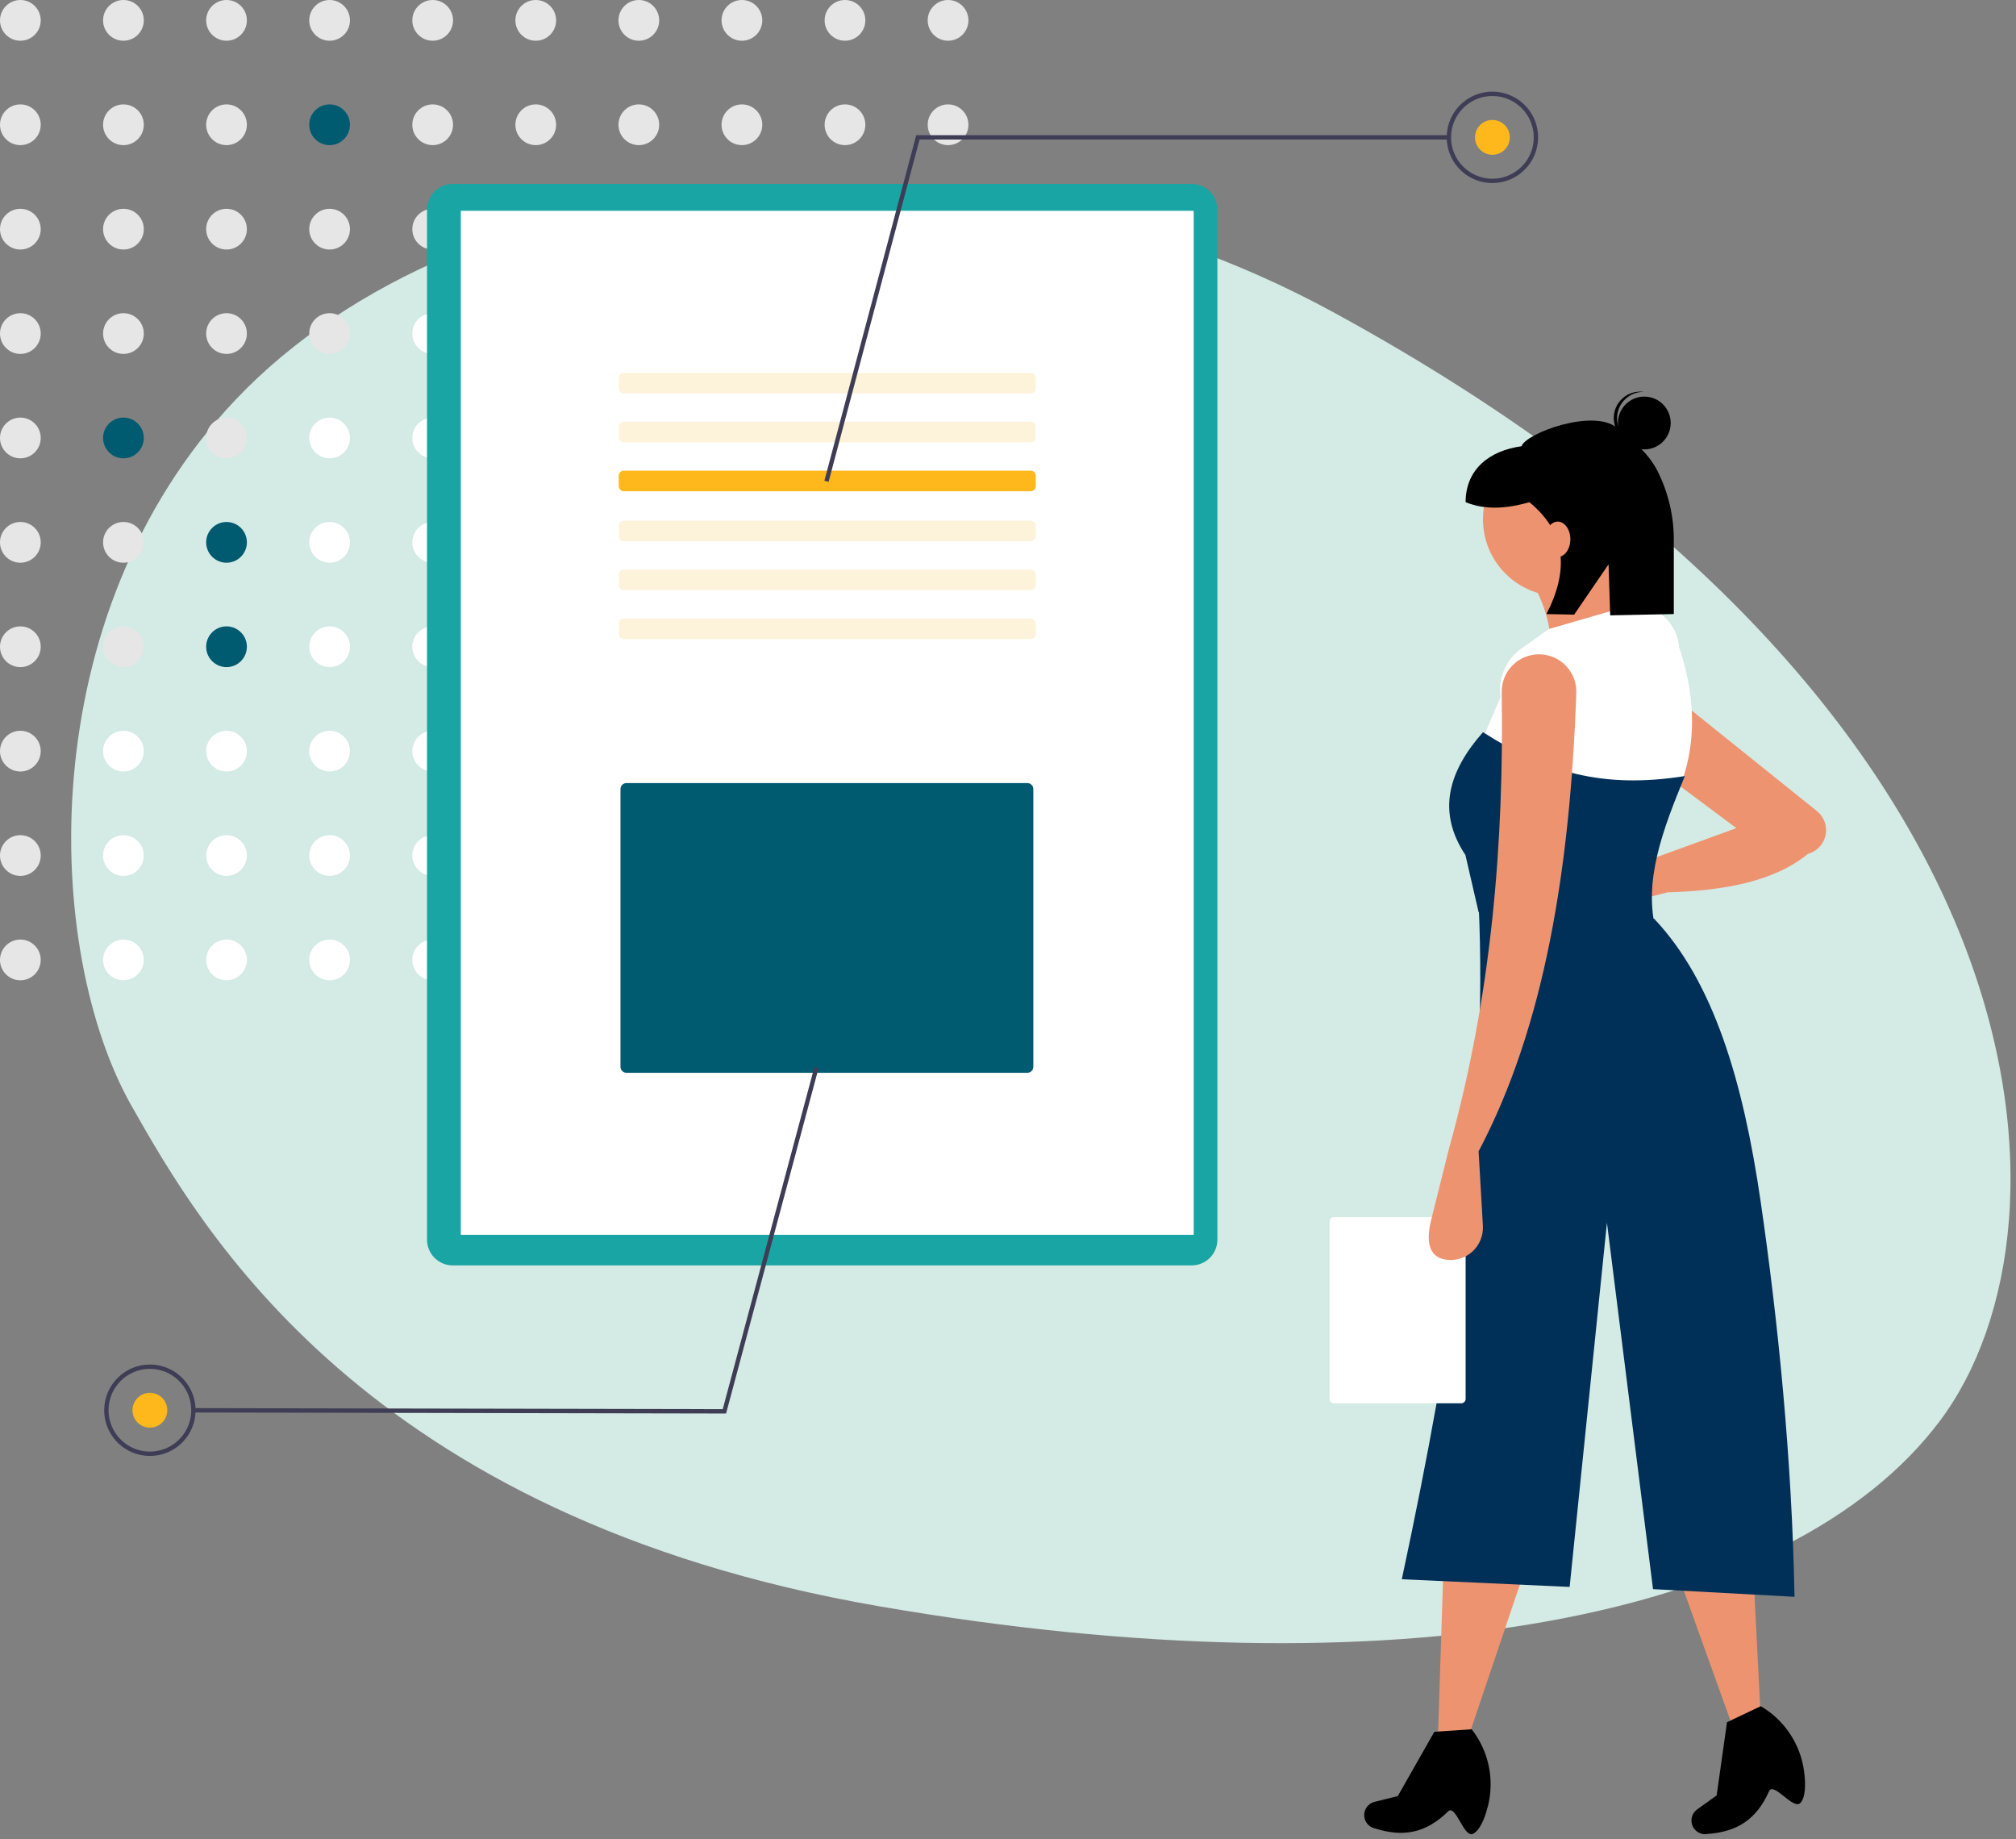 <?xml version="1.0" encoding="UTF-8"?>
<svg width="307px" height="280px" viewBox="0 0 307 280" version="1.1" xmlns="http://www.w3.org/2000/svg" xmlns:xlink="http://www.w3.org/1999/xlink">
    <rect x="0" y="0" width="307" height="280" fill="#808080" stroke="none"/>
    <!-- Generator: sketchtool 64 (101010) - https://sketch.com -->
    <title>D1A5AF3A-A6A4-47CF-B310-4CBF9DC5F814</title>
    <desc>Created with sketchtool.</desc>
    <g id="Tablet" stroke="none" stroke-width="1" fill="none" fill-rule="evenodd">
        <g id="Tablet/HomePage" transform="translate(-606, -1349)">
            <g id="Group-14" transform="translate(606, 1349)">
                <path d="M296.969,109.793 C286.449,91.27 261.521,47.152 183.129,33.615 C104.737,20.077 44.375,31.603 21.642,61.774 C-1.092,91.944 4.395,171.058 114.144,230.729 C171.916,262.14 246.398,253.928 281.119,217.32 C312.357,184.384 310.295,133.259 296.969,109.793 Z" id="Mask" fill="#D4EAE4" transform="translate(158.502, 139.084) rotate(-180) translate(-158.502, -139.084) "></path>
                <g id="Group-7">
                    <circle id="Oval" fill="#E6E6E6" fill-rule="nonzero" cx="3.101" cy="3.101" r="3.101"></circle>
                    <circle id="Oval" fill="#E6E6E6" fill-rule="nonzero" cx="18.798" cy="3.101" r="3.101"></circle>
                    <circle id="Oval" fill="#E6E6E6" fill-rule="nonzero" cx="34.495" cy="3.101" r="3.101"></circle>
                    <circle id="Oval" fill="#E6E6E6" fill-rule="nonzero" cx="50.192" cy="3.101" r="3.101"></circle>
                    <circle id="Oval" fill="#E6E6E6" fill-rule="nonzero" cx="65.889" cy="3.101" r="3.101"></circle>
                    <circle id="Oval" fill="#E6E6E6" fill-rule="nonzero" cx="81.586" cy="3.101" r="3.101"></circle>
                    <circle id="Oval" fill="#E6E6E6" fill-rule="nonzero" cx="97.282" cy="3.101" r="3.101"></circle>
                    <circle id="Oval" fill="#E6E6E6" fill-rule="nonzero" cx="112.979" cy="3.101" r="3.101"></circle>
                    <circle id="Oval" fill="#E6E6E6" fill-rule="nonzero" cx="128.676" cy="3.101" r="3.101"></circle>
                    <circle id="Oval" fill="#E6E6E6" fill-rule="nonzero" cx="144.373" cy="3.101" r="3.101"></circle>
                    <circle id="Oval" fill="#E6E6E6" fill-rule="nonzero" cx="3.101" cy="18.995" r="3.101"></circle>
                    <circle id="Oval" fill="#E6E6E6" fill-rule="nonzero" cx="18.798" cy="18.995" r="3.101"></circle>
                    <circle id="Oval" fill="#E6E6E6" fill-rule="nonzero" cx="34.495" cy="18.995" r="3.101"></circle>
                    <circle id="Oval" fill="#005A70" cx="50.192" cy="18.995" r="3.101"></circle>
                    <circle id="Oval" fill="#E6E6E6" fill-rule="nonzero" cx="65.889" cy="18.995" r="3.101"></circle>
                    <circle id="Oval" fill="#E6E6E6" fill-rule="nonzero" cx="81.586" cy="18.995" r="3.101"></circle>
                    <circle id="Oval" fill="#E6E6E6" fill-rule="nonzero" cx="97.282" cy="18.995" r="3.101"></circle>
                    <circle id="Oval" fill="#E6E6E6" fill-rule="nonzero" cx="112.979" cy="18.995" r="3.101"></circle>
                    <circle id="Oval" fill="#E6E6E6" fill-rule="nonzero" cx="128.676" cy="18.995" r="3.101"></circle>
                    <circle id="Oval" fill="#E6E6E6" fill-rule="nonzero" cx="144.373" cy="18.995" r="3.101"></circle>
                    <circle id="Oval" fill="#E6E6E6" fill-rule="nonzero" cx="3.101" cy="34.889" r="3.101"></circle>
                    <circle id="Oval" fill="#E6E6E6" fill-rule="nonzero" cx="18.798" cy="34.889" r="3.101"></circle>
                    <circle id="Oval" fill="#E6E6E6" fill-rule="nonzero" cx="34.495" cy="34.889" r="3.101"></circle>
                    <circle id="Oval" fill="#E6E6E6" fill-rule="nonzero" cx="50.192" cy="34.889" r="3.101"></circle>
                    <circle id="Oval" fill="#E6E6E6" fill-rule="nonzero" cx="65.889" cy="34.889" r="3.101"></circle>
                    <circle id="Oval" fill="#E6E6E6" fill-rule="nonzero" cx="81.586" cy="34.889" r="3.101"></circle>
                    <circle id="Oval" fill="#E6E6E6" fill-rule="nonzero" cx="97.282" cy="34.889" r="3.101"></circle>
                    <circle id="Oval" fill="#E6E6E6" fill-rule="nonzero" cx="112.979" cy="34.889" r="3.101"></circle>
                    <circle id="Oval" fill="#E6E6E6" fill-rule="nonzero" cx="128.676" cy="34.889" r="3.101"></circle>
                    <circle id="Oval" fill="#E6E6E6" fill-rule="nonzero" cx="144.373" cy="34.889" r="3.101"></circle>
                    <circle id="Oval" fill="#E6E6E6" fill-rule="nonzero" cx="3.101" cy="50.783" r="3.101"></circle>
                    <circle id="Oval" fill="#E6E6E6" fill-rule="nonzero" cx="18.798" cy="50.783" r="3.101"></circle>
                    <circle id="Oval" fill="#E6E6E6" fill-rule="nonzero" cx="34.495" cy="50.783" r="3.101"></circle>
                    <circle id="Oval" fill="#E6E6E6" fill-rule="nonzero" cx="50.192" cy="50.783" r="3.101"></circle>
                    <circle id="Oval" fill="#FFFFFF" fill-rule="nonzero" cx="65.889" cy="50.783" r="3.101"></circle>
                    <circle id="Oval" fill="#E6E6E6" fill-rule="nonzero" cx="81.586" cy="50.783" r="3.101"></circle>
                    <circle id="Oval" fill="#E6E6E6" fill-rule="nonzero" cx="97.282" cy="50.783" r="3.101"></circle>
                    <circle id="Oval" fill="#E6E6E6" fill-rule="nonzero" cx="112.979" cy="50.783" r="3.101"></circle>
                    <circle id="Oval" fill="#E6E6E6" fill-rule="nonzero" cx="128.676" cy="50.783" r="3.101"></circle>
                    <circle id="Oval" fill="#E6E6E6" fill-rule="nonzero" cx="144.373" cy="50.783" r="3.101"></circle>
                    <circle id="Oval" fill="#E6E6E6" fill-rule="nonzero" cx="3.101" cy="66.677" r="3.101"></circle>
                    <circle id="Oval" fill="#005A70" cx="18.798" cy="66.677" r="3.101"></circle>
                    <circle id="Oval" fill="#E6E6E6" fill-rule="nonzero" cx="34.495" cy="66.677" r="3.101"></circle>
                    <circle id="Oval" fill="#FFFFFF" fill-rule="nonzero" cx="50.192" cy="66.677" r="3.101"></circle>
                    <circle id="Oval" fill="#FFFFFF" fill-rule="nonzero" cx="65.889" cy="66.677" r="3.101"></circle>
                    <circle id="Oval" fill="#E6E6E6" fill-rule="nonzero" cx="81.586" cy="66.677" r="3.101"></circle>
                    <circle id="Oval" fill="#E6E6E6" fill-rule="nonzero" cx="97.282" cy="66.677" r="3.101"></circle>
                    <circle id="Oval" fill="#E6E6E6" fill-rule="nonzero" cx="112.979" cy="66.677" r="3.101"></circle>
                    <circle id="Oval" fill="#E6E6E6" fill-rule="nonzero" cx="128.676" cy="66.677" r="3.101"></circle>
                    <circle id="Oval" fill="#E6E6E6" fill-rule="nonzero" cx="144.373" cy="66.677" r="3.101"></circle>
                    <circle id="Oval" fill="#E6E6E6" fill-rule="nonzero" cx="3.101" cy="82.571" r="3.101"></circle>
                    <circle id="Oval" fill="#E6E6E6" fill-rule="nonzero" cx="18.798" cy="82.571" r="3.101"></circle>
                    <circle id="Oval" fill="#005A70" cx="34.495" cy="82.571" r="3.101"></circle>
                    <circle id="Oval" fill="#FFFFFF" fill-rule="nonzero" cx="50.192" cy="82.571" r="3.101"></circle>
                    <circle id="Oval" fill="#FFFFFF" fill-rule="nonzero" cx="65.889" cy="82.571" r="3.101"></circle>
                    <circle id="Oval" fill="#E6E6E6" fill-rule="nonzero" cx="81.586" cy="82.571" r="3.101"></circle>
                    <circle id="Oval" fill="#E6E6E6" fill-rule="nonzero" cx="97.282" cy="82.571" r="3.101"></circle>
                    <circle id="Oval" fill="#E6E6E6" fill-rule="nonzero" cx="112.979" cy="82.571" r="3.101"></circle>
                    <circle id="Oval" fill="#E6E6E6" fill-rule="nonzero" cx="128.676" cy="82.571" r="3.101"></circle>
                    <circle id="Oval" fill="#E6E6E6" fill-rule="nonzero" cx="144.373" cy="82.571" r="3.101"></circle>
                    <circle id="Oval" fill="#E6E6E6" fill-rule="nonzero" cx="3.101" cy="98.465" r="3.101"></circle>
                    <circle id="Oval" fill="#E6E6E6" fill-rule="nonzero" cx="18.798" cy="98.465" r="3.101"></circle>
                    <circle id="Oval" fill="#005A70" cx="34.495" cy="98.465" r="3.101"></circle>
                    <circle id="Oval" fill="#FFFFFF" fill-rule="nonzero" cx="50.192" cy="98.465" r="3.101"></circle>
                    <circle id="Oval" fill="#FFFFFF" fill-rule="nonzero" cx="65.889" cy="98.465" r="3.101"></circle>
                    <circle id="Oval" fill="#E6E6E6" fill-rule="nonzero" cx="81.586" cy="98.465" r="3.101"></circle>
                    <circle id="Oval" fill="#E6E6E6" fill-rule="nonzero" cx="97.282" cy="98.465" r="3.101"></circle>
                    <circle id="Oval" fill="#E6E6E6" fill-rule="nonzero" cx="112.979" cy="98.465" r="3.101"></circle>
                    <circle id="Oval" fill="#E6E6E6" fill-rule="nonzero" cx="128.676" cy="98.465" r="3.101"></circle>
                    <circle id="Oval" fill="#E6E6E6" fill-rule="nonzero" cx="144.373" cy="98.465" r="3.101"></circle>
                    <circle id="Oval" fill="#E6E6E6" fill-rule="nonzero" cx="3.101" cy="114.359" r="3.101"></circle>
                    <circle id="Oval" fill="#FFFFFF" fill-rule="nonzero" cx="18.798" cy="114.359" r="3.101"></circle>
                    <circle id="Oval" fill="#FFFFFF" fill-rule="nonzero" cx="34.495" cy="114.359" r="3.101"></circle>
                    <circle id="Oval" fill="#FFFFFF" fill-rule="nonzero" cx="50.192" cy="114.359" r="3.101"></circle>
                    <circle id="Oval" fill="#FFFFFF" fill-rule="nonzero" cx="65.889" cy="114.359" r="3.101"></circle>
                    <circle id="Oval" fill="#E6E6E6" fill-rule="nonzero" cx="81.586" cy="114.359" r="3.101"></circle>
                    <circle id="Oval" fill="#E6E6E6" fill-rule="nonzero" cx="97.282" cy="114.359" r="3.101"></circle>
                    <circle id="Oval" fill="#E6E6E6" fill-rule="nonzero" cx="112.979" cy="114.359" r="3.101"></circle>
                    <circle id="Oval" fill="#E6E6E6" fill-rule="nonzero" cx="128.676" cy="114.359" r="3.101"></circle>
                    <circle id="Oval" fill="#E6E6E6" fill-rule="nonzero" cx="144.373" cy="114.359" r="3.101"></circle>
                    <circle id="Oval" fill="#E6E6E6" fill-rule="nonzero" cx="3.101" cy="130.252" r="3.101"></circle>
                    <circle id="Oval" fill="#FFFFFF" fill-rule="nonzero" cx="18.798" cy="130.252" r="3.101"></circle>
                    <circle id="Oval" fill="#FFFFFF" fill-rule="nonzero" cx="34.495" cy="130.252" r="3.101"></circle>
                    <circle id="Oval" fill="#FFFFFF" fill-rule="nonzero" cx="50.192" cy="130.252" r="3.101"></circle>
                    <circle id="Oval" fill="#FFFFFF" fill-rule="nonzero" cx="65.889" cy="130.252" r="3.101"></circle>
                    <circle id="Oval" fill="#E6E6E6" fill-rule="nonzero" cx="81.586" cy="130.252" r="3.101"></circle>
                    <circle id="Oval" fill="#E6E6E6" fill-rule="nonzero" cx="97.282" cy="130.252" r="3.101"></circle>
                    <circle id="Oval" fill="#E6E6E6" fill-rule="nonzero" cx="112.979" cy="130.252" r="3.101"></circle>
                    <circle id="Oval" fill="#E6E6E6" fill-rule="nonzero" cx="128.676" cy="130.252" r="3.101"></circle>
                    <circle id="Oval" fill="#E6E6E6" fill-rule="nonzero" cx="144.373" cy="130.252" r="3.101"></circle>
                    <circle id="Oval" fill="#E6E6E6" fill-rule="nonzero" cx="3.101" cy="146.146" r="3.101"></circle>
                    <circle id="Oval" fill="#FFFFFF" fill-rule="nonzero" cx="18.798" cy="146.146" r="3.101"></circle>
                    <circle id="Oval" fill="#FFFFFF" fill-rule="nonzero" cx="34.495" cy="146.146" r="3.101"></circle>
                    <circle id="Oval" fill="#FFFFFF" fill-rule="nonzero" cx="50.192" cy="146.146" r="3.101"></circle>
                    <circle id="Oval" fill="#FFFFFF" fill-rule="nonzero" cx="65.889" cy="146.146" r="3.101"></circle>
                    <circle id="Oval" fill="#E6E6E6" fill-rule="nonzero" cx="81.586" cy="146.146" r="3.101"></circle>
                    <circle id="Oval" fill="#E6E6E6" fill-rule="nonzero" cx="97.282" cy="146.146" r="3.101"></circle>
                    <circle id="Oval" fill="#E6E6E6" fill-rule="nonzero" cx="112.979" cy="146.146" r="3.101"></circle>
                    <circle id="Oval" fill="#E6E6E6" fill-rule="nonzero" cx="128.676" cy="146.146" r="3.101"></circle>
                    <circle id="Oval" fill="#E6E6E6" fill-rule="nonzero" cx="144.373" cy="146.146" r="3.101"></circle>
                    <path d="M181.464,27.997 C183.63,27.997 185.385,29.752 185.385,31.918 L185.385,188.736 C185.385,189.776 184.972,190.773 184.237,191.508 C183.501,192.244 182.504,192.657 181.464,192.657 L68.947,192.657 C67.907,192.657 66.91,192.244 66.175,191.508 C65.44,190.773 65.027,189.776 65.027,188.736 L65.027,31.918 C65.027,29.752 66.782,27.997 68.947,27.997 L181.464,27.997" id="Path" fill="#19A5A3"></path>
                    <polygon id="Path" fill="#FFFFFF" fill-rule="nonzero" points="70.174 187.996 181.779 187.996 181.779 32.09 70.174 32.09"></polygon>
                    <path d="M156.948,56.756 C157.156,56.756 157.356,56.839 157.503,56.986 C157.65,57.133 157.732,57.332 157.732,57.54 L157.732,59.108 C157.732,59.541 157.381,59.892 156.948,59.892 L95.005,59.892 C94.797,59.892 94.598,59.81 94.451,59.663 C94.304,59.516 94.221,59.316 94.221,59.108 L94.221,57.54 C94.221,57.332 94.304,57.133 94.451,56.986 C94.598,56.839 94.797,56.756 95.005,56.756 L156.948,56.756" id="Path" fill="#F5C54C" opacity="0.2"></path>
                    <path d="M156.948,64.205 C157.381,64.205 157.732,64.556 157.732,64.989 L157.732,66.557 C157.732,66.99 157.381,67.341 156.948,67.341 L95.005,67.341 C94.797,67.341 94.598,67.259 94.451,67.112 C94.304,66.965 94.221,66.765 94.221,66.557 L94.221,64.989 C94.221,64.781 94.304,64.582 94.451,64.434 C94.598,64.287 94.797,64.205 95.005,64.205 L156.948,64.205" id="Path" fill="#F5C54C" opacity="0.2"></path>
                    <path d="M156.948,71.654 C157.381,71.654 157.732,72.005 157.732,72.438 L157.732,74.006 C157.732,74.439 157.381,74.79 156.948,74.79 L95.005,74.79 C94.572,74.79 94.221,74.439 94.221,74.006 L94.221,72.438 C94.221,72.005 94.572,71.654 95.005,71.654 L156.948,71.654" id="Path" fill="#FFB81C" fill-rule="nonzero"></path>
                    <path d="M156.948,79.266 C157.381,79.266 157.732,79.617 157.732,80.05 L157.732,81.618 C157.732,82.051 157.381,82.402 156.948,82.402 L95.005,82.402 C94.797,82.402 94.598,82.319 94.451,82.172 C94.304,82.025 94.221,81.826 94.221,81.618 L94.221,80.05 C94.221,79.842 94.304,79.642 94.451,79.495 C94.598,79.348 94.797,79.266 95.005,79.266 L156.948,79.266" id="Path" fill="#F5C54C" opacity="0.2"></path>
                    <path d="M156.948,86.714 C157.381,86.714 157.732,87.066 157.732,87.499 L157.732,89.067 C157.732,89.275 157.65,89.474 157.503,89.621 C157.356,89.768 157.156,89.851 156.948,89.851 L95.005,89.851 C94.797,89.851 94.598,89.768 94.451,89.621 C94.304,89.474 94.221,89.275 94.221,89.067 L94.221,87.499 C94.221,87.291 94.304,87.091 94.451,86.944 C94.598,86.797 94.797,86.714 95.005,86.714 L156.948,86.714" id="Path" fill="#F5C54C" opacity="0.2"></path>
                    <path d="M156.948,94.163 C157.381,94.163 157.732,94.514 157.732,94.947 L157.732,96.516 C157.732,96.949 157.381,97.3 156.948,97.3 L95.005,97.3 C94.572,97.3 94.221,96.949 94.221,96.516 L94.221,94.947 C94.221,94.514 94.572,94.163 95.005,94.163 L156.948,94.163" id="Path" fill="#F5C54C" opacity="0.2"></path>
                    <path d="M95.401,119.221 C94.898,119.221 94.49,119.629 94.49,120.131 L94.49,162.42 C94.49,162.922 94.898,163.329 95.401,163.33 L156.447,163.33 C156.95,163.329 157.358,162.922 157.358,162.42 L157.358,120.131 C157.358,119.629 156.95,119.221 156.447,119.221 L95.401,119.221 Z" id="Path" fill="#005A70"></path>
                    <polygon id="Path" fill="#3F3D56" fill-rule="nonzero" points="126.18 73.358 125.54 73.188 139.524 20.581 220.639 20.581 220.639 21.244 140.034 21.244"></polygon>
                    <path d="M227.267,27.872 C224.452,27.872 221.915,26.176 220.838,23.576 C219.76,20.975 220.356,17.982 222.346,15.992 C224.337,14.001 227.33,13.406 229.93,14.483 C232.531,15.56 234.227,18.098 234.227,20.913 C234.222,24.754 231.109,27.868 227.267,27.872 L227.267,27.872 Z M227.267,14.616 C224.721,14.616 222.425,16.15 221.45,18.503 C220.475,20.856 221.014,23.564 222.815,25.365 C224.616,27.166 227.324,27.704 229.677,26.73 C232.03,25.755 233.564,23.459 233.564,20.913 C233.56,17.437 230.743,14.62 227.267,14.616 Z" id="Shape" fill="#3F3D56" fill-rule="nonzero"></path>
                    <circle id="Oval" fill="#FFB81C" fill-rule="nonzero" cx="227.267" cy="20.913" r="2.651"></circle>
                    <polygon id="Path" fill="#3F3D56" fill-rule="nonzero" points="124.012 162.453 124.652 162.625 110.568 215.204 29.453 215.049 29.454 214.386 110.059 214.541"></polygon>
                    <path d="M22.838,207.746 C25.653,207.751 28.188,209.452 29.26,212.054 C30.332,214.657 29.731,217.649 27.737,219.635 C25.743,221.622 22.748,222.212 20.15,221.129 C17.551,220.047 15.86,217.506 15.866,214.692 C15.878,210.85 18.997,207.743 22.838,207.746 L22.838,207.746 Z M22.813,221.002 C25.36,221.006 27.659,219.477 28.638,217.126 C29.617,214.775 29.083,212.065 27.286,210.261 C25.489,208.457 22.781,207.913 20.427,208.883 C18.072,209.853 16.534,212.146 16.529,214.693 C16.526,218.169 19.337,220.991 22.813,221.002 L22.813,221.002 Z" id="Shape" fill="#3F3D56" fill-rule="nonzero"></path>
                    <circle id="Oval" fill="#FFB81C" fill-rule="nonzero" cx="22.825" cy="214.705" r="2.651"></circle>
                </g>
                <g id="Group-9" transform="translate(202.305, 59.623)">
                    <polygon id="Path" fill="#EE936F" points="21.353 204.692 16.676 204.692 17.511 178.799 29.873 179.467"></polygon>
                    <path d="M21.992,219.573 C20.58,220.218 19.397,214.997 18.206,216.167 C14.875,219.441 11.433,220.154 6.987,218.725 L6.884,218.707 C6.342,218.533 5.895,218.144 5.647,217.631 C5.399,217.119 5.372,216.527 5.572,215.994 L5.572,215.994 C5.812,215.353 6.352,214.871 7.016,214.705 L10.559,213.819 L16.121,204.037 L21.8,203.653 L21.8,203.653 C24.365,206.923 25.289,211.188 24.309,215.226 C23.794,217.33 22.998,219.114 21.992,219.573 Z" id="Path" fill="#000000" fill-rule="nonzero"></path>
                    <polygon id="Path" fill="#EE936F" points="65.792 201.27 61.442 202.99 52.695 178.605 64.436 174.679"></polygon>
                    <path d="M71.858,214.873 C70.782,215.991 67.762,211.572 67.085,213.098 C65.192,217.367 62.253,219.296 57.593,219.602 L57.491,219.624 C56.923,219.661 56.364,219.464 55.945,219.079 C55.525,218.693 55.283,218.153 55.272,217.583 L55.272,217.583 C55.26,216.899 55.585,216.252 56.142,215.853 L59.11,213.727 L60.685,202.584 L65.824,200.139 L65.824,200.139 C69.412,202.236 71.841,205.862 72.414,209.978 C72.709,212.124 72.625,214.075 71.858,214.873 Z" id="Path" fill="#000000" fill-rule="nonzero"></path>
                    <path d="M51.591,76.24 L44.41,78.087 C43.31,78.37 42.14,78.14 41.229,77.461 C40.317,76.782 39.762,75.727 39.719,74.591 L39.719,74.591 C39.679,73.549 40.073,72.537 40.808,71.798 C41.544,71.058 42.553,70.657 43.595,70.69 L49.921,70.895 L62.11,66.456 L50.589,57.864 L51.925,45.837 L74.377,63.862 C75.187,64.511 75.689,65.469 75.763,66.504 L75.763,66.504 C75.89,68.279 74.744,69.897 73.028,70.367 C67.767,74.66 60.103,75.975 51.591,76.24 Z" id="Path" fill="#EE936F"></path>
                    <circle id="Oval" fill="#EE936F" cx="35.22" cy="19.443" r="11.694"></circle>
                    <path d="M49.587,35.48 L33.884,41.828 C34.345,36.864 33.044,31.896 30.209,27.795 L43.239,24.788 C43.069,28.768 45.221,32.325 49.587,35.48 Z" id="Path" fill="#EE936F"></path>
                    <path d="M52.427,62.709 C39.768,63.722 32.845,62.041 22.19,55.86 L26.199,46.505 L26.199,46.505 C25.789,43.633 27.02,40.773 29.387,39.096 L33.55,36.148 L46.246,32.473 L46.815,32.501 C50.309,32.676 53.129,35.421 53.397,38.909 C56.155,47.152 56.173,55.119 52.427,62.709 Z" id="Path" fill="#FFFFFF"></path>
                    <path d="M49.921,82.254 L22.858,79.247 L20.854,70.56 C16.41,63.853 18.35,57.709 23.527,51.851 C32.963,57.907 41.722,60.523 54.264,58.533 C50.929,66.645 47.848,74.617 49.921,82.254 Z" id="Path" fill="#003057"></path>
                    <path d="M70.969,183.487 L49.42,182.318 L42.403,126.523 L36.724,181.984 L11.165,180.815 C18.961,144.354 24.378,109.741 22.858,77.911 L49.587,80.249 C58.645,89.801 63.143,105.047 65.791,123.182 C68.438,141.316 70.572,162.339 70.969,183.487 Z" id="Path" fill="#003057"></path>
                    <circle id="Oval" fill="#000000" fill-rule="nonzero" cx="48.093" cy="4.778" r="4.019"></circle>
                    <path d="M43.951,3.794 C44.089,1.677 45.848,0.032 47.969,0.037 C47.886,0.027 47.804,0.014 47.719,0.008 C45.504,-0.134 43.592,1.546 43.45,3.762 C43.308,5.977 44.988,7.888 47.203,8.031 C47.288,8.036 47.371,8.034 47.455,8.034 C45.351,7.768 43.816,5.911 43.951,3.794 Z" id="Path" fill="#000000" fill-rule="nonzero"></path>
                    <path d="M43.929,5.51 C40.344,2.537 30.062,6.316 29.399,8.315 C24.552,8.976 20.881,11.804 20.881,16.833 L20.881,16.833 C23.763,18.013 27.041,17.868 30.584,16.833 C36.232,21.436 36.619,27.222 33.185,33.868 L37.41,33.952 L42.648,26.297 L42.899,34.062 L52.586,33.868 L52.586,22.74 C52.617,19.039 51.765,15.385 50.101,12.08 C48.592,9.148 46.249,7.435 43.929,5.51 Z" id="Path" fill="#000000" fill-rule="nonzero"></path>
                    <ellipse id="Oval" fill="#EE936F" cx="34.909" cy="22.481" rx="1.922" ry="2.691"></ellipse>
                    <path d="M20.207,125.68 C20.579,125.68 20.882,125.982 20.882,126.355 L20.882,153.353 C20.882,153.726 20.579,154.028 20.207,154.028 L0.836,154.028 C0.463,154.028 0.161,153.726 0.161,153.353 L0.161,126.355 C0.161,125.982 0.463,125.68 0.836,125.68 L20.207,125.68" id="Path" fill="#FFFFFF"></path>
                    <path d="M22.858,115.664 L23.513,127.003 C23.598,128.481 23.013,129.919 21.921,130.919 C20.829,131.919 19.345,132.374 17.88,132.158 L17.88,132.158 C15,131.735 14.934,128.917 15.64,126.093 L18.331,115.33 C24.931,91.664 26.713,68.436 26.379,45.781 C26.352,44.229 26.96,42.733 28.063,41.64 C29.166,40.547 30.668,39.953 32.22,39.995 L32.22,39.995 C33.734,40.039 35.167,40.685 36.203,41.789 C37.238,42.893 37.791,44.365 37.737,45.878 C36.803,72.481 32.923,96.639 22.858,115.664 Z" id="Path" fill="#EE936F"></path>
                </g>
            </g>
        </g>
    </g>
</svg>